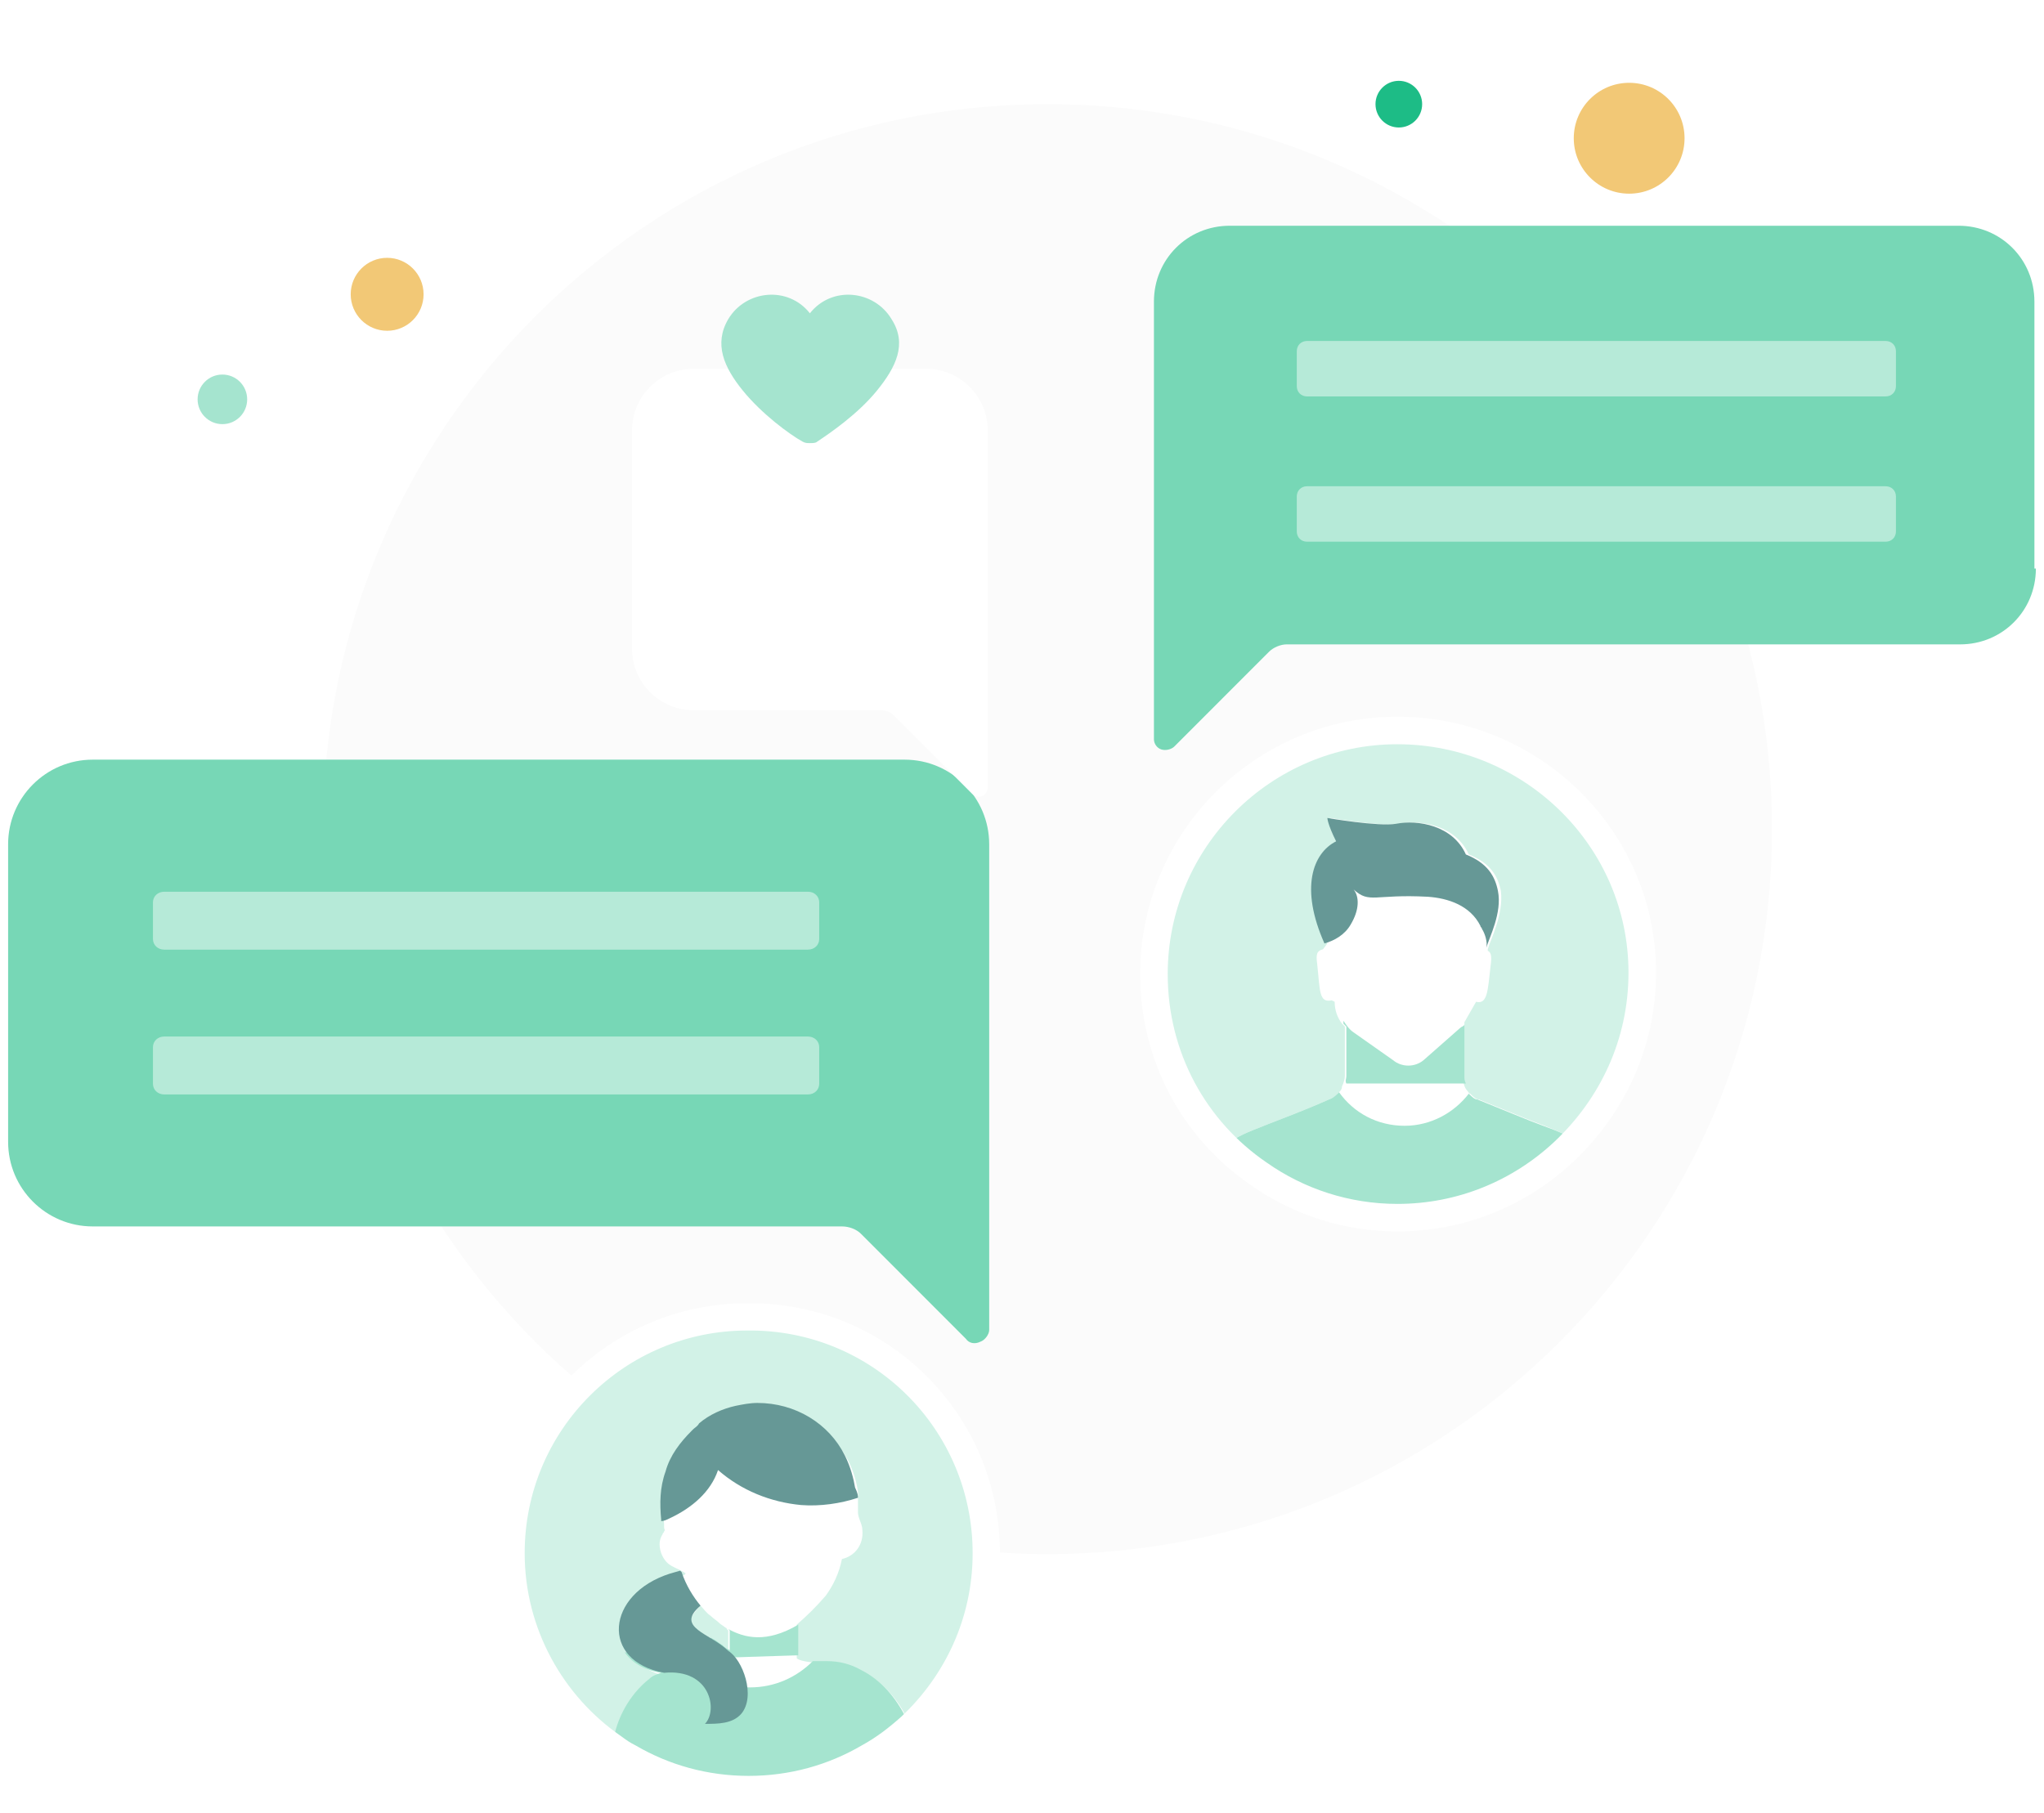 <svg width="177" height="157" viewBox="0 0 177 157" fill="none" xmlns="http://www.w3.org/2000/svg">
<path d="M90.708 134.61C125.357 134.61 153.447 106.496 153.447 71.815C153.447 37.135 125.357 9.021 90.708 9.021C56.058 9.021 27.97 37.135 27.97 71.815C27.97 106.496 56.058 134.61 90.708 134.61Z" fill="#FBFBFB"/>
<path d="M141.078 16.775C143.727 16.775 145.874 14.625 145.874 11.974C145.874 9.321 143.727 7.172 141.078 7.172C138.428 7.172 136.28 9.321 136.28 11.974C136.28 14.625 138.428 16.775 141.078 16.775Z" fill="#F2C876"/>
<path d="M33.525 28.65C35.268 28.65 36.68 27.235 36.68 25.491C36.68 23.747 35.268 22.332 33.525 22.332C31.783 22.332 30.369 23.747 30.369 25.491C30.369 27.235 31.783 28.65 33.525 28.65Z" fill="#F2C876"/>
<path d="M19.258 36.738C20.444 36.738 21.404 35.776 21.404 34.59C21.404 33.404 20.444 32.442 19.258 32.442C18.073 32.442 17.112 33.404 17.112 34.59C17.112 35.776 18.073 36.738 19.258 36.738Z" fill="#A5E4CF"/>
<path d="M121.131 11.043C122.247 11.043 123.151 10.138 123.151 9.021C123.151 7.905 122.247 7 121.131 7C120.016 7 119.111 7.905 119.111 9.021C119.111 10.138 120.016 11.043 121.131 11.043Z" fill="#1DBC86"/>
<path d="M85.406 134.532C85.406 140.47 82.882 145.777 78.842 149.567C77.707 150.578 76.57 151.462 75.182 152.221C72.152 153.989 68.617 155 64.831 155C61.043 155 57.509 153.989 54.48 152.221C53.974 151.967 53.595 151.715 53.09 151.337C47.788 147.672 44.254 141.481 44.254 134.532C44.254 123.16 53.469 114.063 64.704 114.063C76.192 113.937 85.406 123.16 85.406 134.532Z" fill="#D2F2E7"/>
<path d="M60.663 139.079C60.916 139.331 61.168 139.711 61.547 139.963C61.799 140.215 62.051 140.342 62.305 140.595C62.43 140.721 62.683 140.847 62.809 140.974C62.809 140.974 62.935 140.974 62.935 141.101L63.062 141.226V142.996C63.062 142.996 63.062 142.996 62.935 142.869C62.809 142.743 62.557 142.616 62.43 142.49C62.178 142.364 61.926 142.112 61.672 141.985C61.547 141.985 61.547 141.858 61.42 141.858C60.538 141.353 59.78 140.847 59.78 140.215C59.905 139.963 60.159 139.584 60.663 139.079ZM78.588 148.933C77.831 147.292 76.442 145.649 74.675 144.764C73.792 144.386 72.781 144.007 71.772 144.007C71.519 144.007 71.141 144.007 70.889 144.007C70.762 144.007 70.635 144.007 70.51 144.007C69.121 143.88 68.995 143.627 68.995 143.627V140.721C69.879 139.963 70.762 139.079 71.519 138.195C72.15 137.31 72.656 136.3 72.908 135.035C74.044 134.783 74.802 133.772 74.675 132.509C74.675 132.004 74.296 131.498 74.296 130.993C74.296 130.74 74.296 130.487 74.296 130.234C74.296 130.109 74.296 129.855 74.296 129.729C74.296 129.603 74.296 129.35 74.296 129.223C74.171 128.339 73.918 127.455 73.413 126.444C71.898 123.664 69.121 121.896 65.839 121.896C65.208 121.896 64.576 122.021 63.945 122.148C62.809 122.401 61.672 122.907 60.789 123.665C60.663 123.791 60.411 123.917 60.284 124.17L60.159 124.297C59.149 125.308 58.265 126.444 57.886 127.834C57.38 129.223 57.38 130.613 57.507 132.004C57.507 132.004 57.507 132.004 57.507 132.129V132.256C57.507 132.509 57.634 132.509 57.507 132.635C57.507 132.761 57.38 132.761 57.38 132.888C57.128 133.267 57.003 133.772 57.255 134.53C57.759 135.794 58.517 135.667 59.401 136.3C59.401 136.3 59.275 136.3 59.275 136.425L58.392 136.678C54.352 137.941 52.963 141.353 54.73 143.501C55.361 144.259 56.371 144.891 57.886 145.27C57.507 145.27 57.128 145.522 56.876 145.775C55.109 147.165 53.973 149.314 53.721 151.334C53.721 151.461 53.721 151.587 53.721 151.714C54.225 151.966 54.604 152.345 55.109 152.598H75.181C76.442 151.84 77.705 150.955 78.84 149.944C78.715 149.313 78.715 149.06 78.588 148.933Z" fill="white"/>
<path d="M78.842 149.567C77.707 150.577 76.57 151.462 75.182 152.22C72.152 153.989 68.617 155 64.831 155C61.043 155 57.508 153.989 54.48 152.22C53.974 151.967 53.595 151.715 53.09 151.336C53.09 151.21 53.09 151.083 53.09 150.956C53.343 148.936 54.48 146.787 56.247 145.397C56.499 145.145 56.878 145.019 57.256 144.892C55.741 144.64 54.732 144.008 54.101 143.124H58.897C60.285 145.019 62.431 146.155 64.956 146.155C67.102 146.155 68.996 145.271 70.384 143.881C70.511 143.881 70.636 143.881 70.763 143.881C71.015 143.881 71.269 143.881 71.647 143.881C72.657 143.881 73.667 144.134 74.55 144.64C76.318 145.524 77.58 147.041 78.464 148.809C78.716 149.061 78.716 149.314 78.842 149.567Z" fill="#A5E4CF"/>
<path d="M69.124 140.722V143.375L61.171 143.628L61.55 141.859C61.676 141.859 61.676 141.985 61.802 141.985C62.054 142.112 62.307 142.364 62.559 142.491C62.686 142.617 62.811 142.743 63.065 142.869C63.065 142.869 63.19 142.869 63.19 142.996V141.228L63.065 141.101C64.453 141.859 66.346 142.364 69.124 140.722Z" fill="#A5E4CF"/>
<path d="M74.296 129.73C72.781 130.235 71.014 130.487 69.373 130.361C66.722 130.109 64.197 129.098 62.178 127.329C61.547 129.224 59.905 130.614 58.013 131.498C57.759 131.625 57.507 131.75 57.255 131.75C57.255 131.75 57.255 131.75 57.255 131.625C57.128 130.235 57.128 128.844 57.634 127.455C58.013 126.065 58.895 124.929 59.905 123.918L60.032 123.791C60.158 123.664 60.411 123.538 60.537 123.286C61.42 122.528 62.557 122.023 63.693 121.769C64.324 121.642 64.955 121.517 65.587 121.517C68.868 121.517 71.772 123.286 73.16 126.065C73.665 127.076 73.918 128.087 74.044 128.844C74.296 129.35 74.296 129.603 74.296 129.73Z" fill="#669896"/>
<path d="M64.201 148.428C63.443 149.313 62.18 149.313 61.044 149.313C62.18 148.175 61.549 144.511 57.51 144.89C51.956 143.879 52.46 138.067 58.015 136.299L58.898 136.045L59.025 136.172C59.403 137.31 60.034 138.321 60.665 139.078C58.394 140.973 61.549 141.479 63.065 142.995C64.326 143.753 65.463 146.912 64.201 148.428Z" fill="#669896"/>
<path d="M85.406 134.532C85.406 140.47 82.882 145.777 78.842 149.567C77.707 150.578 76.57 151.462 75.182 152.221C72.152 153.989 68.617 155 64.831 155C61.043 155 57.509 153.989 54.48 152.221C53.974 151.967 53.595 151.715 53.09 151.337C47.788 147.672 44.254 141.481 44.254 134.532C44.254 123.16 53.469 114.063 64.704 114.063C76.192 113.937 85.406 123.16 85.406 134.532Z" stroke="white" stroke-width="2.361" stroke-miterlimit="10" stroke-linecap="round" stroke-linejoin="round"/>
<path d="M142.212 84.243C142.212 89.928 139.941 94.983 136.407 98.773C136.153 99.152 135.775 99.406 135.396 99.658C131.609 103.196 126.56 105.343 121.006 105.343C116.587 105.343 112.422 103.953 109.013 101.553C108.003 100.922 107.119 100.036 106.236 99.279C102.323 95.489 99.925 90.182 99.925 84.243C99.925 72.619 109.392 63.143 121.006 63.143C132.746 63.143 142.212 72.619 142.212 84.243Z" fill="#FBFBFB"/>
<path d="M142.212 84.243C142.212 90.434 139.562 95.868 135.396 99.784C131.609 103.321 126.56 105.47 121.006 105.47C116.587 105.47 112.422 104.08 109.013 101.68C103.459 97.889 99.925 91.572 99.925 84.37C99.925 72.746 109.392 63.27 121.006 63.27C132.619 63.27 142.212 72.619 142.212 84.243Z" fill="#D2F2E7"/>
<path d="M136.405 98.774C136.152 99.153 135.773 99.406 135.394 99.658C131.608 103.196 126.558 105.344 121.004 105.344C116.586 105.344 112.42 103.954 109.011 101.553C108.002 100.923 107.117 100.037 106.234 99.279C106.74 98.647 107.496 98.269 109.138 97.636L109.769 97.384C111.032 96.879 112.799 96.247 115.07 95.236C115.449 95.11 115.701 94.857 115.955 94.605C116.08 94.478 116.207 94.352 116.207 94.1C116.333 93.846 116.459 93.467 116.459 93.215V88.919C116.333 88.793 116.333 88.793 116.207 88.666C115.828 88.161 115.576 87.529 115.576 86.771L115.324 86.644C114.187 86.898 114.313 85.76 114.061 83.486C113.934 82.602 114.061 82.349 114.566 82.222L114.945 81.718C114.187 79.948 113.809 78.306 113.809 77.042C113.809 74.895 114.692 73.505 115.955 72.873C115.197 71.356 115.197 70.851 115.197 70.851C115.197 70.851 119.616 71.61 121.13 71.356C123.024 70.978 126.054 71.483 127.189 74.01C129.083 74.768 129.714 75.906 129.967 77.169C130.219 79.19 129.083 81.338 128.831 82.222V82.349C129.083 82.475 129.209 82.727 129.083 83.613C128.831 85.76 128.831 87.023 127.821 86.771L126.81 88.54C126.81 88.793 126.81 88.793 126.685 88.919C126.685 89.298 126.685 89.929 126.685 93.341C126.685 93.721 126.81 94.225 127.063 94.478C127.189 94.605 127.189 94.73 127.316 94.73C127.568 94.984 127.821 95.236 128.073 95.236C130.598 96.247 132.365 97.005 133.753 97.511C135.015 98.016 135.899 98.395 136.405 98.774Z" fill="white"/>
<path d="M136.405 98.774C136.152 99.153 135.773 99.406 135.394 99.658C131.608 103.196 126.558 105.344 121.004 105.344C116.586 105.344 112.42 103.954 109.011 101.553C108.002 100.923 107.117 100.037 106.234 99.279C106.74 98.647 107.496 98.269 109.138 97.636L109.769 97.384C111.032 96.879 112.799 96.247 115.07 95.236C115.449 95.11 115.701 94.857 115.955 94.605C117.216 96.373 119.237 97.511 121.635 97.511C123.908 97.511 125.927 96.373 127.189 94.73C127.442 94.984 127.694 95.236 127.946 95.236C130.471 96.247 132.238 97.005 133.627 97.511C135.015 98.016 135.899 98.395 136.405 98.774Z" fill="#A5E4CF"/>
<path d="M128.705 82.097C128.831 81.591 128.578 80.832 128.326 80.454C128.326 80.327 128.199 80.327 128.199 80.201C127.316 78.432 125.422 77.801 123.655 77.674C118.984 77.421 118.606 78.306 117.217 77.042C117.723 77.674 117.723 78.812 116.965 80.075C116.46 80.959 115.577 81.464 114.692 81.718C112.546 76.915 113.683 73.884 115.702 72.873C114.944 71.356 114.944 70.851 114.944 70.851C114.944 70.851 119.363 71.61 120.878 71.356C122.772 70.978 125.801 71.483 126.937 74.01C128.831 74.768 129.462 75.906 129.714 77.169C130.093 79.064 128.957 81.212 128.705 82.097Z" fill="#669896"/>
<path d="M116.587 93.215V88.919C116.46 88.792 116.46 88.792 116.335 88.666V88.414C116.587 88.792 116.839 89.171 117.218 89.423L120.627 91.824C121.384 92.456 122.52 92.456 123.277 91.824L126.433 89.044C126.559 88.919 126.686 88.919 126.812 88.792C126.812 89.171 126.812 89.803 126.812 93.215C126.812 93.467 126.812 93.594 126.938 93.846H116.587C116.46 93.594 116.587 93.467 116.587 93.215Z" fill="#A5E4CF"/>
<path d="M142.212 84.243C142.212 90.434 139.562 95.868 135.396 99.784C131.609 103.321 126.56 105.47 121.006 105.47C116.587 105.47 112.422 104.08 109.013 101.68C103.459 97.889 99.925 91.572 99.925 84.37C99.925 72.746 109.392 63.27 121.006 63.27C132.619 63.27 142.212 72.619 142.212 84.243Z" stroke="white" stroke-width="2.386" stroke-miterlimit="10" stroke-linecap="round" stroke-linejoin="round"/>
<path d="M0.703 98.901C0.703 102.944 3.985 106.228 8.025 106.228H72.909C73.54 106.228 74.172 106.482 74.551 106.861L83.639 115.958C83.891 116.336 84.397 116.463 84.902 116.211C85.281 116.084 85.659 115.579 85.659 115.2V73.126C85.659 69.083 82.377 65.798 78.338 65.798H8.025C3.985 65.798 0.703 69.083 0.703 73.126V98.901Z" fill="#77D7B6"/>
<g filter="url(#filter0_d_650_18881)">
<path d="M54.73 40.401C54.73 43.307 57.128 45.708 60.031 45.708H76.189C76.695 45.708 77.072 45.834 77.451 46.213L84.142 52.91C84.395 53.163 84.773 53.29 85.025 53.163C85.279 53.036 85.531 52.784 85.531 52.404V21.45C85.531 18.544 83.133 16.143 80.229 16.143H60.031C57.128 16.143 54.73 18.544 54.73 21.45V40.401Z" fill="white"/>
</g>
<path d="M176.296 49.245C176.296 52.908 173.393 55.814 169.732 55.814H111.411C110.907 55.814 110.276 56.068 109.897 56.446L101.692 64.659C101.439 64.911 100.934 65.038 100.556 64.911C100.177 64.786 99.925 64.407 99.925 64.027V26.123C99.925 22.459 102.827 19.553 106.488 19.553H169.606C173.266 19.553 176.17 22.459 176.17 26.123V49.245H176.296Z" fill="#77D7B6"/>
<path opacity="0.7" d="M163.293 34.336H113.178C112.674 34.336 112.295 33.957 112.295 33.452V30.419C112.295 29.913 112.674 29.535 113.178 29.535H163.293C163.799 29.535 164.178 29.913 164.178 30.419V33.452C164.178 33.957 163.799 34.336 163.293 34.336Z" fill="#D2F2E7"/>
<path opacity="0.7" d="M69.957 82.254H14.227C13.666 82.254 13.245 81.858 13.245 81.33V78.161C13.245 77.633 13.666 77.237 14.227 77.237H69.957C70.519 77.237 70.94 77.633 70.94 78.161V81.33C70.94 81.858 70.519 82.254 69.957 82.254Z" fill="#D2F2E7"/>
<path opacity="0.7" d="M163.293 46.919H113.178C112.674 46.919 112.295 46.54 112.295 46.035V43.002C112.295 42.496 112.674 42.118 113.178 42.118H163.293C163.799 42.118 164.178 42.496 164.178 43.002V46.035C164.178 46.54 163.799 46.919 163.293 46.919Z" fill="#D2F2E7"/>
<path opacity="0.7" d="M69.957 94.796H14.227C13.666 94.796 13.245 94.4 13.245 93.872V90.703C13.245 90.174 13.666 89.779 14.227 89.779H69.957C70.519 89.779 70.94 90.174 70.94 90.703V93.872C70.94 94.4 70.519 94.796 69.957 94.796Z" fill="#D2F2E7"/>
<path d="M77.201 27.641C75.686 25.114 72.026 24.735 70.132 27.136C68.239 24.735 64.578 25.114 63.064 27.641C61.801 29.79 62.685 31.811 64.326 33.832C65.966 35.854 68.365 37.623 69.502 38.255C69.754 38.381 69.88 38.381 70.132 38.381C70.385 38.381 70.637 38.381 70.763 38.255C71.9 37.497 74.298 35.854 75.94 33.832C77.58 31.811 78.59 29.79 77.201 27.641Z" fill="#A5E4CF"/>
<defs>
<filter id="filter0_d_650_18881" x="23.118" y="0.337" width="94.025" height="100.293" filterUnits="userSpaceOnUse" color-interpolation-filters="sRGB">
<feFlood flood-opacity="0" result="BackgroundImageFix"/>
<feColorMatrix in="SourceAlpha" type="matrix" values="0 0 0 0 0 0 0 0 0 0 0 0 0 0 0 0 0 0 127 0" result="hardAlpha"/>
<feOffset dy="15.806"/>
<feGaussianBlur stdDeviation="15.806"/>
<feColorMatrix type="matrix" values="0 0 0 0 0.398 0 0 0 0 0.477 0 0 0 0 0.575 0 0 0 0.18 0"/>
<feBlend mode="normal" in2="BackgroundImageFix" result="effect1_dropShadow_650_18881"/>
<feBlend mode="normal" in="SourceGraphic" in2="effect1_dropShadow_650_18881" result="shape"/>
</filter>
</defs>
</svg>

